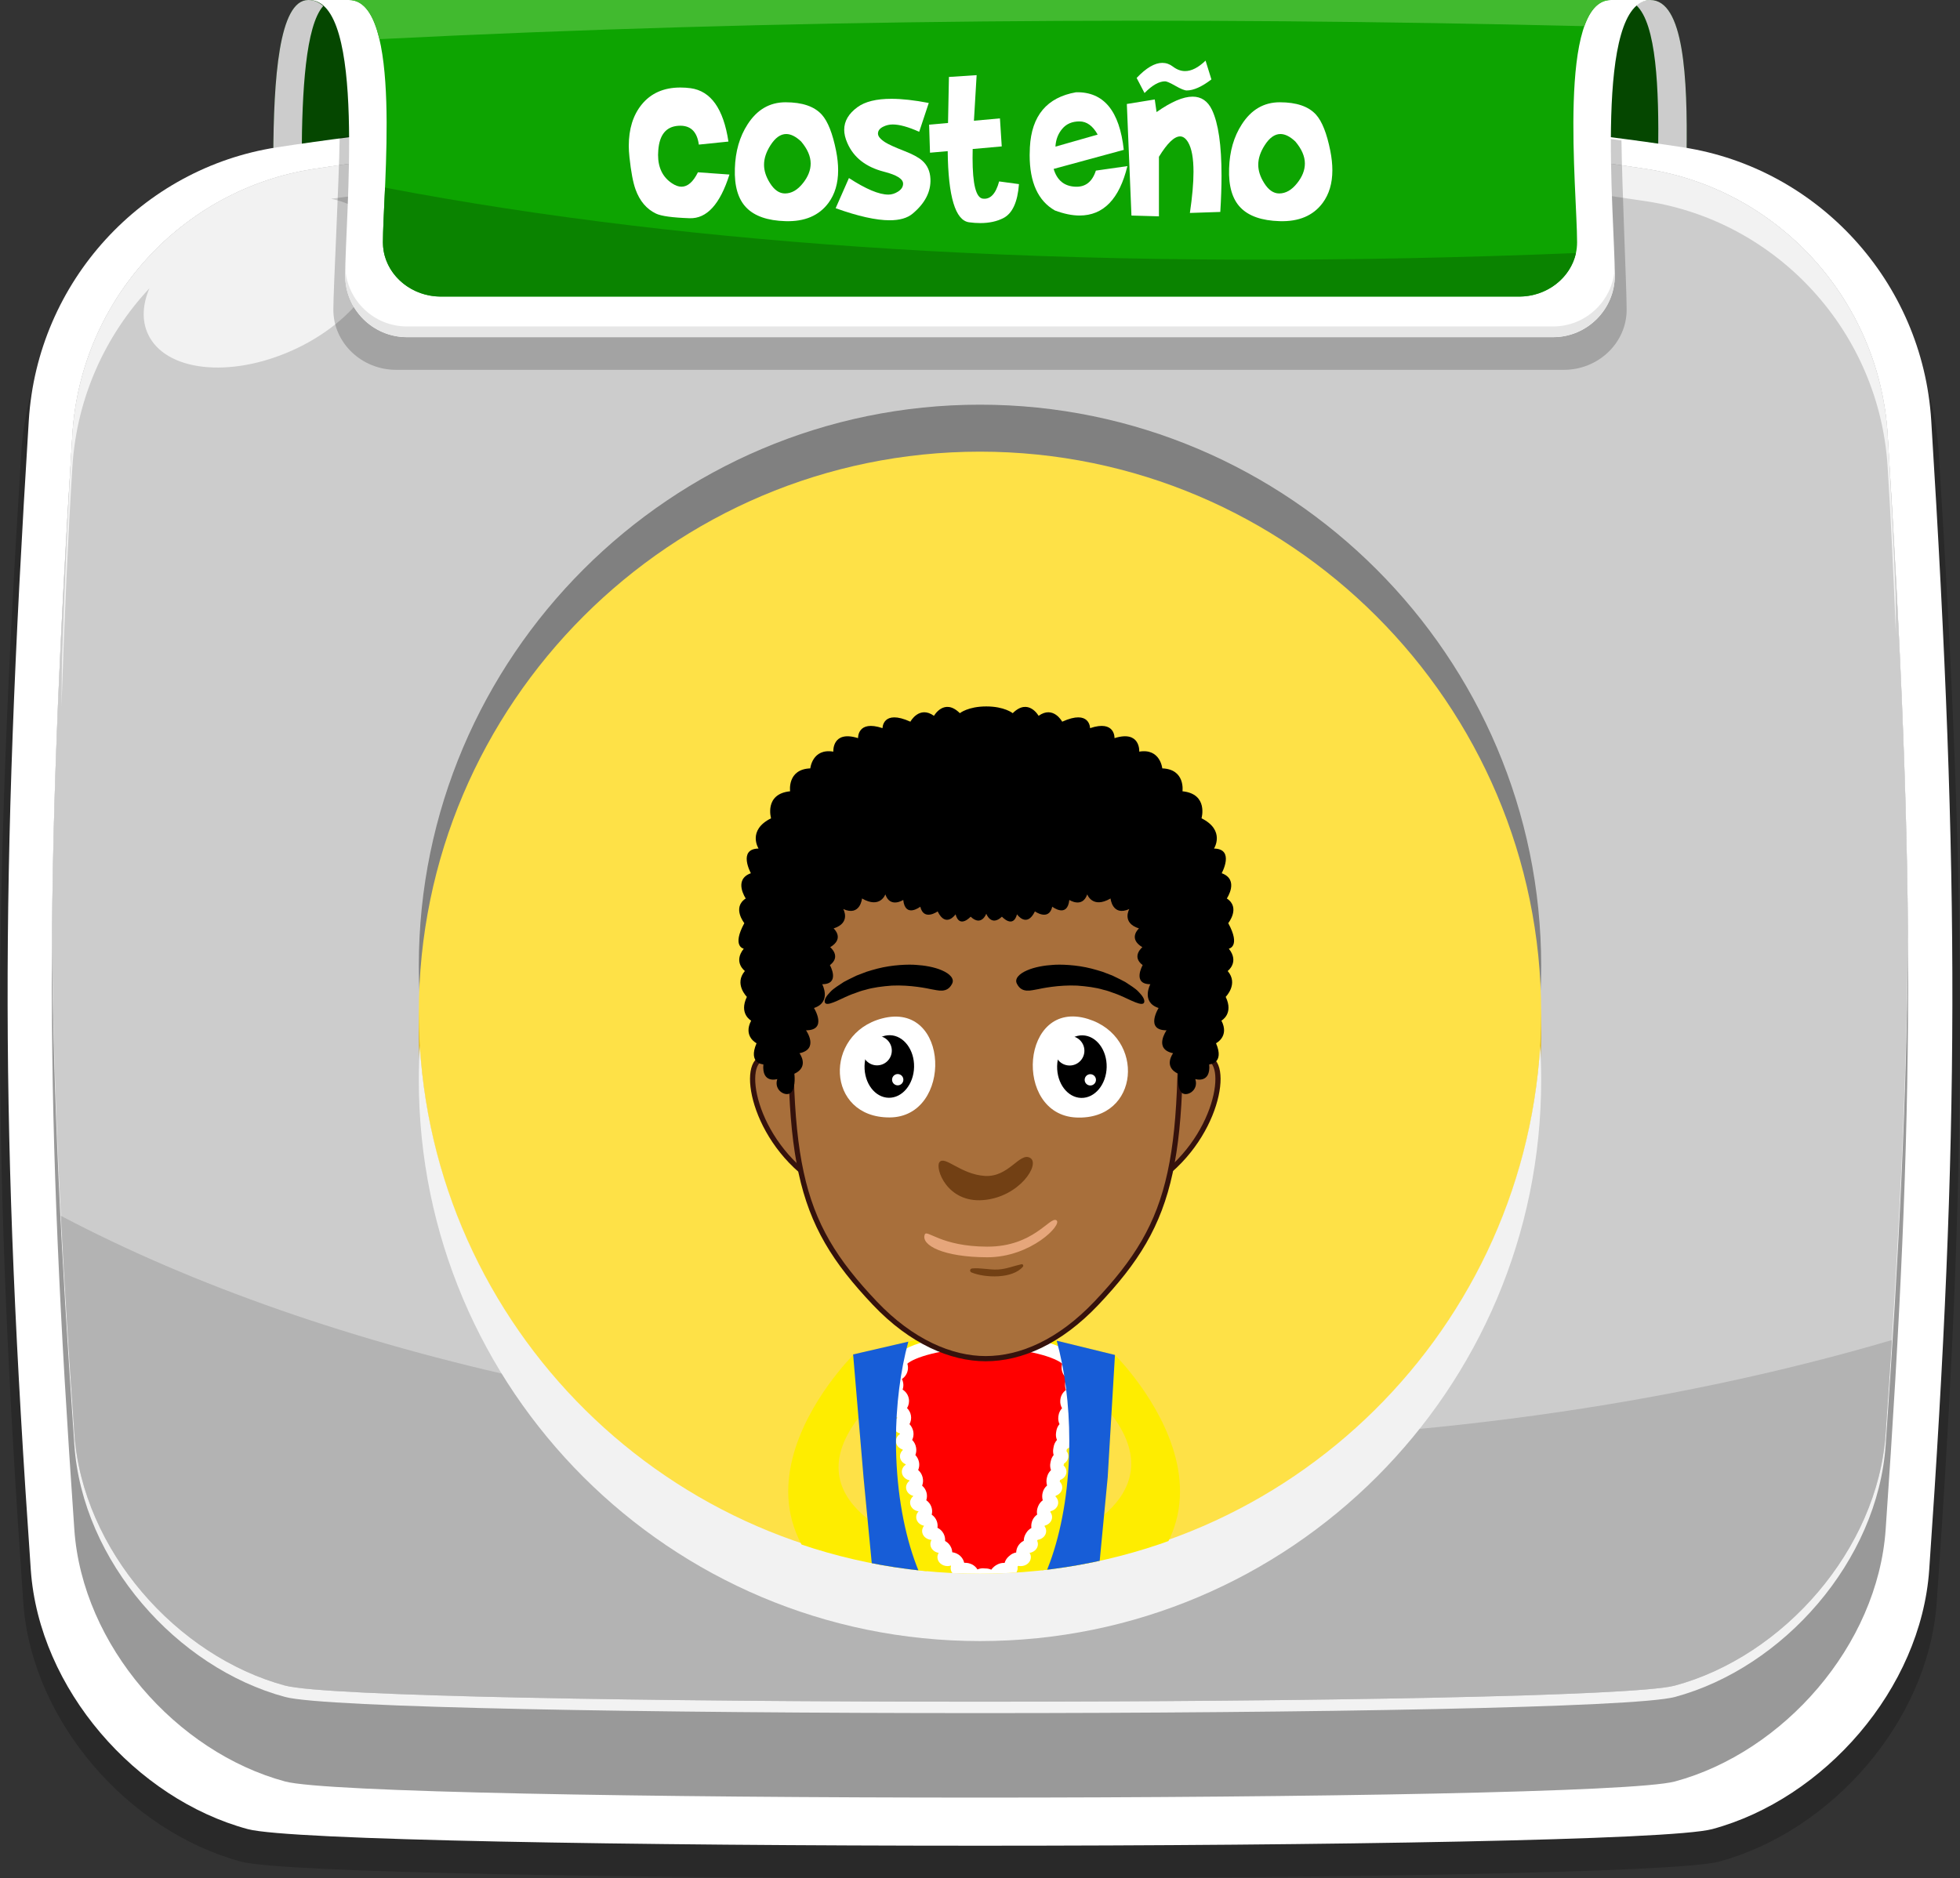 <?xml version="1.0" encoding="utf-8"?>
<!-- Generator: Adobe Illustrator 21.0.0, SVG Export Plug-In . SVG Version: 6.00 Build 0)  -->
<svg version="1.1" id="Capa_1" xmlns="http://www.w3.org/2000/svg" xmlns:xlink="http://www.w3.org/1999/xlink" x="0px" y="0px"
	 viewBox="0 0 169.983 162.934" style="enable-background:new 0 0 169.983 162.934;" xml:space="preserve">
<rect x="0" y="0" width="169.983" height="162.934" fill="#333333" stroke="none"/>
<g>
	<g>
		<g>
			<g>
				<g>
					<path style="fill-rule:evenodd;clip-rule:evenodd;fill:#054700;" d="M26.738,0h116.376c4.294,0,2.98,14.511,2.98,21.766H23.758
						C23.758,14.511,23.024,0,26.738,0z"/>
					<path style="fill-rule:evenodd;clip-rule:evenodd;fill:#CCCCCC;" d="M26.166,13.463c0.028-5.542,0.337-11.222,1.865-12.94
						C27.662,0.185,27.233,0,26.738,0c-2.562,0-3.008,6.902-3.037,13.567C24.511,13.531,25.333,13.496,26.166,13.463z"/>
					<path style="fill-rule:evenodd;clip-rule:evenodd;fill:#CCCCCC;" d="M141.903,0.452c1.76,1.608,1.977,7.244,1.905,12.794
						c0.83,0.028,1.651,0.057,2.463,0.088C146.363,6.743,146.041,0,143.115,0C142.655,0,142.253,0.159,141.903,0.452z"/>
				</g>
				<g>
					<path style="opacity:0.2;fill-rule:evenodd;clip-rule:evenodd;" d="M20.911,161.493c-9.722-2.616-18.169-12.132-18.893-22.498
						c-2.634-37.733-2.687-59.564-0.175-99.701c0.755-12.051,9.874-21.89,21.604-23.69c34.064-5.227,89.025-5.227,123.088,0
						c11.731,1.8,20.85,11.639,21.605,23.69c2.512,40.136,2.458,61.968-0.175,99.701c-0.723,10.364-9.171,19.88-18.893,22.498
						C141.931,163.414,28.051,163.415,20.911,161.493z"/>
					<path style="fill-rule:evenodd;clip-rule:evenodd;fill:#FFFFFF;" d="M21.484,158.67c-9.68-2.616-18.094-12.131-18.814-22.496
						C0.046,98.44-0.006,76.609,2.497,36.472c0.751-12.052,9.831-21.89,21.514-23.69c33.92-5.228,88.043-5.228,121.963,0
						c11.681,1.8,20.763,11.639,21.514,23.69c2.502,40.136,2.447,61.968-0.175,99.702c-0.719,10.363-9.132,19.882-18.812,22.496
						C141.388,160.59,28.595,160.591,21.484,158.67z"/>
					<path style="fill-rule:evenodd;clip-rule:evenodd;fill:#999999;" d="M24.723,154.538c-9.404-2.541-17.575-11.782-18.276-21.853
						c-2.55-36.653-2.6-56.02-0.168-95.007c0.73-11.705,9.552-21.264,20.898-23.012c32.95-5.079,82.679-5.079,115.629,0
						c11.347,1.748,20.169,11.309,20.898,23.012c2.431,38.987,2.377,58.354-0.169,95.007c-0.699,10.067-8.874,19.313-18.275,21.853
						C138.354,156.403,31.63,156.404,24.723,154.538z"/>
					<path style="fill-rule:evenodd;clip-rule:evenodd;fill:#F2F2F2;" d="M4.509,81.456c0.094-12.871,0.684-26.368,1.771-43.778
						c0.73-11.705,9.552-21.264,20.898-23.012c32.95-5.078,82.679-5.078,115.629,0c11.347,1.748,20.169,11.309,20.898,23.012
						c1.085,17.409,1.675,30.906,1.769,43.778c-0.101,13.369-0.746,26.739-1.938,43.898c-0.698,10.066-8.873,19.312-18.276,21.853
						c-6.905,1.866-113.629,1.867-120.536,0c-9.404-2.541-17.575-11.783-18.275-21.853C5.255,108.195,4.608,94.824,4.509,81.456z"/>
					<path style="fill-rule:evenodd;clip-rule:evenodd;fill:#CCCCCC;" d="M4.512,80.972c0.106-12.726,0.694-26.102,1.767-43.294
						c0.73-11.705,9.552-21.264,20.898-23.012c32.95-5.078,82.679-5.078,115.629,0c11.347,1.748,20.169,11.309,20.898,23.012
						c1.071,17.177,1.659,30.545,1.765,43.26c-0.111,13.212-0.756,26.47-1.934,43.428c-0.698,10.067-8.873,19.312-18.276,21.853
						c-6.905,1.866-113.629,1.866-120.536,0c-9.404-2.541-17.575-11.782-18.275-21.853C5.269,107.422,4.624,94.173,4.512,80.972z"/>
					<path style="fill-rule:evenodd;clip-rule:evenodd;fill:#F2F2F2;" d="M28.714,17.242c35.789-4.857,81.629-4.783,114.092,0.221
						c11.347,1.748,20.169,11.307,20.898,23.013c0.269,4.321,0.509,9.194,0.717,14.49c-0.003-1.143-0.012-2.273-0.022-3.388
						c-0.203-5.068-0.435-9.74-0.695-13.899c-0.729-11.706-9.551-21.264-20.898-23.012c-32.95-5.079-82.679-5.079-115.629,0
						C15.831,16.414,7.01,25.97,6.279,37.678c-0.355,5.677-0.656,12.301-0.905,19.59c-0.017,1.331-0.03,2.678-0.042,4.04
						c0.256-7.779,0.572-14.833,0.947-20.831c0.372-5.964,2.845-11.368,6.679-15.467c-0.59,1.384-0.677,2.755-0.139,3.941
						c1.48,3.265,7.116,3.9,12.589,1.419s8.71-7.138,7.231-10.401C31.997,18.55,30.57,17.628,28.714,17.242z"/>
					<path style="fill-rule:evenodd;clip-rule:evenodd;fill:#B3B3B3;" d="M98.243,125.127c-36.913,0-70.089-7.59-92.959-19.657
						c0.302,5.858,0.69,12.078,1.164,18.896c0.701,10.071,8.872,19.312,18.275,21.853c6.907,1.866,113.631,1.866,120.536,0
						c9.403-2.541,17.577-11.786,18.276-21.853c0.195-2.802,0.375-5.503,0.541-8.12C144.96,121.876,122.402,125.127,98.243,125.127z
						"/>
				</g>
				<g>
					<path style="opacity:0.2;fill-rule:evenodd;clip-rule:evenodd;" d="M29.459,11.863c31.953-2.553,82.178-3.516,111.164,0.319
						c0.049,4.146,0.449,12.763,0.449,14.692c0,2.865-2.452,5.209-5.447,5.209H84.992H34.358c-2.996,0-5.447-2.343-5.447-5.209
						C28.911,24.976,29.403,15.937,29.459,11.863z"/>
					<path style="fill-rule:evenodd;clip-rule:evenodd;fill:#FFFFFF;" d="M84.992,29.246H35.284c-2.941,0-5.348-2.406-5.348-5.347
						C29.936,18.847,31.807,0,26.803,0h58.188h58.188c-5.004,0-3.133,18.847-3.133,23.899c0,2.941-2.406,5.347-5.348,5.347H84.992z"
						/>
					<path style="fill-rule:evenodd;clip-rule:evenodd;fill:#0DA401;" d="M84.992,25.726H38.239c-2.767,0-5.03-2.116-5.03-4.703
						C33.209,16.579,34.968,0,30.262,0h54.73h54.729c-4.706,0-2.946,16.579-2.946,21.023c0,2.587-2.264,4.703-5.03,4.703H84.992z"/>
					<path style="fill-rule:evenodd;clip-rule:evenodd;fill:#E6E6E6;" d="M35.284,28.318c-2.845,0-5.188-2.25-5.34-5.059
						c-0.005,0.233-0.008,0.446-0.008,0.64c0,2.941,2.406,5.347,5.348,5.347h49.708h49.707c2.942,0,5.348-2.406,5.348-5.347
						c0-0.194-0.003-0.408-0.008-0.64c-0.151,2.809-2.494,5.059-5.34,5.059H84.992H35.284z"/>
					<path style="fill-rule:evenodd;clip-rule:evenodd;fill:#0A8300;" d="M80.411,21.766c-15.818-0.873-30.678-2.515-44.466-5.014
						c-0.855-0.155-1.706-0.313-2.552-0.475c-0.007,0.176-0.015,0.35-0.023,0.521c-0.081,1.775-0.16,3.276-0.16,4.225
						c0,0.253,0.022,0.501,0.063,0.743c0.384,2.237,2.47,3.96,4.967,3.96h46.753h46.752c2.427,0,4.466-1.629,4.93-3.775
						C116.838,22.759,98.031,22.738,80.411,21.766z"/>
					<path style="fill-rule:evenodd;clip-rule:evenodd;fill:#41BA2F;" d="M32.906,3.396c35.041-1.761,69.847-1.961,104.498-1.127
						C137.902,0.872,138.641,0,139.72,0H30.262C31.608,0,32.425,1.355,32.906,3.396z"/>
				</g>
			</g>
			<g>
				<g>
					<path style="fill-rule:evenodd;clip-rule:evenodd;fill:#808080;" d="M84.992,132.443c26.806,0,48.668-21.862,48.668-48.668
						s-21.862-48.67-48.668-48.67s-48.67,21.864-48.67,48.67S58.187,132.443,84.992,132.443z"/>
					<path style="fill-rule:evenodd;clip-rule:evenodd;fill:#DCB000;" d="M84.992,132.315c-25.88,0-47.032-20.194-48.582-45.683
						c-0.053,0.987-0.088,1.982-0.088,2.986c0,26.884,21.786,48.668,48.67,48.668c26.883,0,48.668-21.784,48.668-48.668
						c0-1.004-0.035-1.998-0.086-2.986C132.025,112.121,110.872,132.315,84.992,132.315z"/>
				</g>
				<g>
					<path style="fill-rule:evenodd;clip-rule:evenodd;fill:#FEE147;" d="M84.992,136.516c26.806,0,48.668-21.862,48.668-48.668
						S111.798,39.18,84.992,39.18s-48.67,21.862-48.67,48.668S58.187,136.516,84.992,136.516z"/>
					<path style="fill-rule:evenodd;clip-rule:evenodd;fill:#F2F2F2;" d="M84.992,136.386c-25.88,0-47.032-20.192-48.582-45.682
						c-0.053,0.987-0.088,1.983-0.088,2.987c0,26.883,21.786,48.668,48.67,48.668c26.883,0,48.668-21.785,48.668-48.668
						c0-1.004-0.035-2-0.086-2.987C132.025,116.194,110.872,136.386,84.992,136.386z"/>
				</g>
			</g>
		</g>
	</g>
	<g>
		<defs>
			<path id="SVGID_1_" d="M84.992,136.516c26.806,0,48.668-21.862,48.668-48.668S111.798,39.18,84.992,39.18
				s-48.67,21.862-48.67,48.668S58.187,136.516,84.992,136.516z"/>
		</defs>
		<clipPath id="SVGID_2_">
			<use xlink:href="#SVGID_1_"  style="overflow:visible;"/>
		</clipPath>
		<g style="clip-path:url(#SVGID_2_);">
			<g>
				<g>
					<g>
						<g>
							<path style="fill:#FEED00;" d="M96.696,117.539c0,0,16.091,15.875-6.074,24.188l-0.376-7.37c0,0,12.275-3.648,6.144-11.666
								L96.696,117.539z"/>
						</g>
					</g>
					<g>
						<g>
							<path style="fill:#FEED00;" d="M74.002,117.539c0,0-16.091,15.875,6.075,24.188l0.376-7.37c0,0-12.128-3.348-5.998-11.366
								L74.002,117.539z"/>
						</g>
					</g>
					<g>
						<rect x="76.428" y="140.697" width="17.874" height="1.817"/>
						<path style="fill:#A7A9AC;" d="M86.317,142.806h-1.924c-0.767,0-1.391-0.538-1.391-1.199c0-0.663,0.624-1.202,1.391-1.202
							h1.924c0.767,0,1.39,0.539,1.39,1.202C87.707,142.268,87.084,142.806,86.317,142.806z M84.393,140.989
							c-0.445,0-0.807,0.277-0.807,0.618c0,0.34,0.362,0.616,0.807,0.616h1.924c0.445,0,0.807-0.276,0.807-0.616
							c0-0.341-0.362-0.618-0.807-0.618H84.393z"/>
					</g>
					<g>
						<path style="fill:#39B54A;" d="M85.365,146.074c6.129,8.379,2.813,26.855,2.813,26.855c3.991-2.849,9.456-1.764,9.456-1.764
							c-5.494-14.136-3.35-28.65-3.35-28.65H76.428c0,0,2.163,14.514-3.331,28.65c0,0,5.465-1.085,9.456,1.764
							c0,0-3.336-18.475,2.792-26.855"/>
					</g>
					<g>
						<path style="fill:#FEED00;" d="M73.989,117.495l8.434-1.953h3.056v30.242c0,0-4.597-0.391-6.374-1.231
							c-0.813-0.385-2.846-2.106-2.846-2.106l-1.368-14.294L73.989,117.495z"/>
						<path style="fill:#FEED00;" d="M96.696,117.539l-8.162-1.998h-3.056v30.242c0,0,4.541-0.094,6.318-0.935
							c0.814-0.384,2.901-2.403,2.901-2.403l1.368-14.294L96.696,117.539z"/>
						<path style="fill:#FFFFFF;" d="M93.535,120.154c0.341-0.107,0.587-0.391,0.587-0.728c0-0.398-0.342-0.723-0.78-0.767
							c0-0.001,0-0.009,0-0.009h-0.109c0.065-0.128,0.109-0.259,0.109-0.393c0-1.372-3.554-2.485-7.938-2.485
							c-4.384,0-7.938,1.113-7.938,2.485c0,0.134,0.043,0.265,0.109,0.393h-0.109c-0.486,0-0.879,0.347-0.879,0.776
							c0,0.338,0.246,0.622,0.587,0.728c-0.212,0.142-0.351,0.364-0.351,0.616c0,0.417,0.374,0.755,0.842,0.772
							c-0.291,0.127-0.492,0.388-0.492,0.693c0,0.366,0.288,0.67,0.673,0.752c-0.23,0.14-0.381,0.373-0.381,0.638
							c0,0.336,0.244,0.619,0.582,0.727c0.002,0.015,0.005,0.03,0.007,0.045c-0.213,0.142-0.354,0.365-0.354,0.618
							c0,0.337,0.244,0.62,0.584,0.728c0.003,0.017,0.006,0.034,0.009,0.052c-0.15,0.139-0.243,0.326-0.243,0.533
							c0,0.304,0.201,0.565,0.49,0.692c0.003,0.014,0.006,0.027,0.009,0.041c-0.203,0.142-0.336,0.359-0.336,0.606
							c0,0.36,0.279,0.659,0.655,0.747c0.003,0.013,0.006,0.026,0.01,0.039c-0.182,0.142-0.299,0.347-0.299,0.578
							c0,0.354,0.271,0.65,0.638,0.742c-0.176,0.142-0.288,0.344-0.288,0.571c0,0.386,0.32,0.703,0.738,0.763
							c-0.128,0.135-0.209,0.306-0.209,0.496c0,0.369,0.292,0.676,0.683,0.755c-0.106,0.128-0.17,0.285-0.17,0.455
							c0,0.411,0.364,0.744,0.822,0.771c-0.066,0.109-0.106,0.231-0.106,0.362c0,0.382,0.313,0.697,0.724,0.762
							c-0.069,0.111-0.112,0.236-0.112,0.371c0,0.428,0.394,0.776,0.879,0.776c0.099,0,0.192-0.018,0.28-0.044
							c0.007,0.006,0.014,0.012,0.021,0.018c-0.02,0.065-0.034,0.132-0.034,0.203c0,0.428,0.394,0.776,0.879,0.776
							c0.141,0,0.272-0.032,0.39-0.084c0.018,0.01,0.037,0.018,0.055,0.028c0.055,0.381,0.421,0.677,0.868,0.677
							c0.235,0,0.447-0.082,0.604-0.215c0.054,0.007,0.105,0.022,0.159,0.027c0.027-0.003,0.052-0.01,0.078-0.013
							c0.156,0.123,0.36,0.201,0.585,0.201c0.427,0,0.782-0.268,0.862-0.624c0.038-0.018,0.075-0.037,0.113-0.056
							c0.104,0.038,0.219,0.06,0.339,0.06c0.486,0,0.879-0.347,0.879-0.776c0-0.046-0.007-0.09-0.015-0.133
							c0.025-0.023,0.052-0.043,0.077-0.067c0.066,0.014,0.134,0.023,0.205,0.023c0.486,0,0.879-0.347,0.879-0.776
							c0-0.135-0.043-0.26-0.112-0.371c0.411-0.065,0.724-0.38,0.724-0.762c0-0.103-0.024-0.2-0.065-0.29
							c0.015-0.027,0.031-0.053,0.045-0.08c0.417-0.061,0.736-0.378,0.736-0.763c0-0.157-0.054-0.303-0.145-0.425
							c0.006-0.014,0.012-0.029,0.019-0.043c0.368-0.093,0.639-0.388,0.639-0.743c0-0.164-0.059-0.316-0.157-0.442
							c0.009-0.023,0.018-0.046,0.027-0.069c0.379-0.086,0.66-0.387,0.66-0.748c0-0.204-0.091-0.387-0.236-0.526
							c0.007-0.022,0.013-0.043,0.02-0.065c0.331-0.111,0.566-0.392,0.566-0.723c0-0.194-0.084-0.37-0.218-0.506
							c0.012-0.047,0.023-0.094,0.035-0.141c0.322-0.115,0.549-0.393,0.549-0.718c0-0.211-0.096-0.402-0.251-0.542
							c0.012-0.053,0.024-0.107,0.036-0.161c0.228-0.14,0.378-0.373,0.378-0.636c0-0.166-0.06-0.319-0.16-0.445
							c0.012-0.061,0.022-0.121,0.033-0.182c0.282-0.129,0.477-0.386,0.477-0.686c0-0.217-0.102-0.413-0.265-0.554
							c0.008-0.05,0.016-0.101,0.024-0.15c0.282-0.129,0.477-0.386,0.477-0.686c0-0.231-0.116-0.436-0.298-0.578
							c0.004-0.028,0.008-0.058,0.011-0.086c0.337-0.109,0.579-0.391,0.579-0.726c0-0.278-0.168-0.521-0.417-0.658
							c0.001-0.014,0.003-0.029,0.005-0.043c0.43-0.051,0.763-0.372,0.763-0.765C93.886,120.518,93.747,120.296,93.535,120.154z"/>
						<path style="fill:#FF0000;" d="M85.969,136.166c-0.152-0.069-0.317-0.106-0.486-0.106c-0.017,0-0.034,0.001-0.051,0.001
							c-0.013-0.002-0.026-0.004-0.04-0.006c-0.049-0.006-0.098-0.009-0.147-0.009c-0.163,0-0.324,0.034-0.473,0.1
							c-0.112-0.186-0.276-0.339-0.476-0.439c-0.179-0.089-0.393-0.139-0.602-0.139c-0.024,0-0.047,0.001-0.071,0.002
							c-0.052-0.227-0.171-0.437-0.349-0.601c-0.19-0.174-0.436-0.285-0.69-0.315c-0.007-0.148-0.042-0.295-0.106-0.433
							c-0.108-0.236-0.291-0.426-0.514-0.545c0.017-0.216-0.027-0.437-0.131-0.636c-0.119-0.226-0.307-0.403-0.53-0.51
							c0.027-0.186,0.01-0.378-0.054-0.561c-0.084-0.238-0.242-0.439-0.444-0.577c0.055-0.217,0.047-0.449-0.029-0.669
							c-0.084-0.241-0.242-0.443-0.444-0.581c0.065-0.196,0.078-0.409,0.033-0.618c-0.057-0.258-0.197-0.484-0.392-0.648
							c0.083-0.214,0.103-0.451,0.05-0.683c-0.003-0.012-0.015-0.063-0.018-0.075c-0.062-0.237-0.195-0.444-0.376-0.597
							c0.093-0.216,0.12-0.46,0.07-0.699c-0.046-0.22-0.156-0.433-0.312-0.602c0.075-0.192,0.099-0.403,0.066-0.612
							c-0.001-0.005-0.01-0.055-0.01-0.059c-0.043-0.246-0.162-0.468-0.334-0.638c0.104-0.212,0.143-0.456,0.104-0.699
							c-0.039-0.249-0.16-0.487-0.334-0.671c0.121-0.225,0.168-0.488,0.123-0.75c-0.042-0.25-0.163-0.472-0.336-0.641
							c0.147-0.241,0.207-0.534,0.151-0.827c-0.063-0.333-0.264-0.612-0.538-0.779c0.062-0.175,0.083-0.366,0.055-0.558
							c-0.018-0.127-0.057-0.249-0.114-0.36c0.141-0.093,0.262-0.216,0.353-0.365c0.179-0.291,0.22-0.643,0.119-0.963
							c0.508-0.469,2.791-1.357,6.714-1.357c3.926,0,6.21,0.89,6.715,1.358c-0.097,0.319-0.057,0.669,0.12,0.957
							c0.075,0.123,0.171,0.229,0.281,0.315c-0.073,0.126-0.122,0.267-0.143,0.416c-0.03,0.205-0.004,0.409,0.069,0.594
							c-0.261,0.185-0.443,0.474-0.484,0.809c-0.002,0.016-0.009,0.074-0.01,0.09c-0.02,0.242,0.035,0.478,0.152,0.681
							c-0.167,0.178-0.278,0.407-0.309,0.659l-0.011,0.089c-0.027,0.22,0.01,0.439,0.101,0.633
							c-0.142,0.163-0.239,0.364-0.274,0.584l-0.024,0.15c-0.035,0.219-0.007,0.44,0.077,0.639
							c-0.146,0.161-0.247,0.362-0.286,0.582l-0.031,0.172c-0.035,0.186-0.023,0.375,0.03,0.552
							c-0.118,0.143-0.202,0.313-0.242,0.498l-0.034,0.152c-0.05,0.224-0.032,0.453,0.045,0.661c-0.16,0.15-0.278,0.344-0.333,0.564
							l-0.021,0.085c-0.056,0.218-0.051,0.461,0.013,0.683c-0.172,0.147-0.301,0.342-0.365,0.566
							c-0.073,0.231-0.075,0.485-0.009,0.719c-0.178,0.13-0.318,0.309-0.4,0.52l-0.035,0.092c-0.074,0.203-0.09,0.419-0.05,0.625
							c-0.175,0.121-0.316,0.29-0.405,0.49c-0.091,0.208-0.124,0.445-0.095,0.673c-0.188,0.102-0.348,0.255-0.457,0.446
							l-0.055,0.096c-0.097,0.175-0.146,0.37-0.146,0.565c-0.242,0.117-0.439,0.316-0.554,0.566c-0.066,0.144-0.1,0.299-0.105,0.453
							c-0.226,0.036-0.434,0.143-0.61,0.311l-0.067,0.058c-0.159,0.148-0.271,0.335-0.328,0.537
							c-0.026-0.002-0.051-0.002-0.077-0.002c-0.18,0-0.359,0.042-0.523,0.123C86.314,135.799,86.111,135.967,85.969,136.166z"/>
						<g>
							<g>
								<g>
									<path style="fill:#175DD7;" d="M83.296,141.172c-3.219-1.892-5.593-8.416-5.593-16.176c0-3.149,0.391-6.094,1.071-8.61
										l-4.786,1.108l0.903,10.657l1.368,14.294c0,0,2.033,1.721,2.846,2.106c0.963,0.455,2.752,0.777,4.191,0.978V141.172z"/>
								</g>
								<g>
									<path style="fill:#175DD7;" d="M91.643,116.302c0.694,2.534,1.093,5.51,1.093,8.694c0,7.541-2.242,13.915-5.322,16.005
										v4.678c1.457-0.115,3.369-0.351,4.383-0.831c0.814-0.384,2.901-2.403,2.901-2.403l1.368-14.294l0.63-10.613L91.643,116.302
										z"/>
								</g>
							</g>
						</g>
					</g>
					<g>
						<g>
							
								<path style="fill:#A86F3B;stroke:#35120C;stroke-width:0.45;stroke-linecap:round;stroke-linejoin:round;stroke-miterlimit:10;" d="
								M69.742,95.488c0,0-1.206-3.693-3.408-3.693c-2.201,0-1.136,7.171,4.615,10.863L69.742,95.488z"/>
							
								<path style="fill:#A86F3B;stroke:#35120C;stroke-width:0.45;stroke-linecap:round;stroke-linejoin:round;stroke-miterlimit:10;" d="
								M101.16,95.488c0,0,1.205-3.693,3.408-3.693c2.202,0,1.135,7.171-4.617,10.863L101.16,95.488z"/>
							
								<path style="fill:#A86F3B;stroke:#35120C;stroke-width:0.45;stroke-linecap:round;stroke-linejoin:round;stroke-miterlimit:10;" d="
								M85.479,69.587c0,0,10.862,0,12.101,0s4.308,1.956,4.627,11.807c0.628,19.31-0.199,24.353-7.117,31.65
								c-3.189,3.363-6.555,4.817-9.61,4.817c-2.971,0-6.423-1.454-9.612-4.817c-6.919-7.297-7.746-12.34-7.119-31.65
								c0.32-9.851,3.388-11.807,4.627-11.807C74.615,69.587,85.479,69.587,85.479,69.587z"/>
							<g>
								<path d="M97.098,86.337c-0.11-0.058-0.304-0.114-0.54-0.204c-0.238-0.087-0.524-0.199-0.86-0.272
									c-0.652-0.2-1.474-0.302-2.275-0.362c-1.619-0.078-3.156,0.257-3.423,0.315c-0.566,0.085-1.367,0.387-1.802-0.466
									c-0.242-0.44,0.197-0.881,0.869-1.169c0.67-0.299,1.569-0.437,2.22-0.475c0.647-0.059,2.062-0.019,3.379,0.32
									c0.327,0.094,0.654,0.173,0.956,0.277c0.3,0.115,0.585,0.224,0.847,0.324c0.504,0.235,0.902,0.444,1.117,0.559
									c0.408,0.28,0.877,0.537,1.178,0.873c0.313,0.321,0.514,0.623,0.476,0.861C99.143,87.401,98.021,86.721,97.098,86.337z"/>
							</g>
							<g>
								<path d="M73.665,86.337c0.11-0.058,0.304-0.114,0.54-0.204c0.239-0.087,0.525-0.199,0.86-0.272
									c0.653-0.2,1.474-0.302,2.275-0.362c1.62-0.078,3.156,0.257,3.424,0.315c0.565,0.085,1.367,0.387,1.802-0.466
									c0.242-0.44-0.197-0.881-0.869-1.169c-0.671-0.299-1.569-0.437-2.22-0.475c-0.648-0.059-2.063-0.019-3.38,0.32
									c-0.327,0.094-0.654,0.173-0.955,0.277c-0.301,0.115-0.585,0.224-0.847,0.324c-0.505,0.235-0.903,0.444-1.118,0.559
									c-0.407,0.28-0.876,0.537-1.178,0.873c-0.313,0.321-0.514,0.623-0.476,0.861C71.62,87.401,72.742,86.721,73.665,86.337z"/>
							</g>
							<g id="XMLID_467_">
								<g id="XMLID_473_">
									<path id="XMLID_477_" style="fill:#FFFFFF;" d="M76.487,88.351c-5.081,1.344-4.86,8.598,0.66,8.584
										C82.667,96.921,82.399,86.787,76.487,88.351z"/>
									
										<ellipse id="XMLID_476_" transform="matrix(0.021 -1 1 0.021 -17.017 167.671)" cx="77.099" cy="92.524" rx="2.714" ry="2.148"/>
									
										<ellipse id="XMLID_475_" transform="matrix(0.021 -1 1 0.021 -16.68 165.257)" style="fill:#FFFFFF;" cx="76.035" cy="91.145" rx="1.281" ry="1.281"/>
									
										<ellipse id="XMLID_474_" transform="matrix(0.021 -1 1 0.021 -17.449 169.523)" style="fill:#FFFFFF;" cx="77.829" cy="93.67" rx="0.49" ry="0.49"/>
								</g>
								<g id="XMLID_468_">
									<path id="XMLID_472_" style="fill:#FFFFFF;" d="M94.361,88.392c5.021,1.556,4.496,8.794-1.019,8.549
										C87.827,96.696,88.519,86.582,94.361,88.392z"/>
									
										<ellipse id="XMLID_227_" transform="matrix(0.021 -1 1 0.021 -0.681 184.385)" cx="93.801" cy="92.54" rx="2.714" ry="2.148"/>
									
										<ellipse id="XMLID_226_" transform="matrix(0.021 -1 1 0.021 -0.344 181.971)" style="fill:#FFFFFF;" cx="92.736" cy="91.161" rx="1.281" ry="1.281"/>
									
										<ellipse id="XMLID_469_" transform="matrix(0.021 -1 1 0.021 -1.113 186.237)" style="fill:#FFFFFF;" cx="94.531" cy="93.687" rx="0.49" ry="0.49"/>
								</g>
							</g>
							<path id="XMLID_466_" style="fill:#724014;" d="M81.474,100.818c0.46-0.61,1.833,1.053,3.93,1.19
								c2.097,0.136,3.021-2.09,3.937-1.564c0.917,0.527-0.926,3.407-4.074,3.661C82.121,104.359,81.079,101.341,81.474,100.818z"/>
							<path id="XMLID_465_" style="fill:#E6A67B;" d="M80.2,107.093c0.182-0.482,1.381,1.041,5.415,1.051
								c4.035,0.01,5.424-2.638,6-2.291s-2.198,3.222-6.002,3.213C81.809,109.057,79.852,108.015,80.2,107.093z"/>
							<path id="XMLID_464_" style="fill:#724014;" d="M88.583,109.67c-0.701,0.155-1.298,0.416-2.035,0.456
								c-0.748,0.04-1.507-0.166-2.243-0.09c-0.203,0.022-0.234,0.27-0.048,0.347c1.169,0.481,3.55,0.565,4.452-0.496
								C88.792,109.789,88.714,109.641,88.583,109.67z"/>
						</g>
						<path d="M85.536,79.264c0,0-0.418,1.147-1.356,0.255c0,0-0.963,1.069-1.307-0.204c0,0-0.839,1.223-1.554-0.254
							c0,0-1.208,0.866-1.504-0.408c0,0-1.307,1.019-1.48-0.586c0,0-1.134,0.739-1.553-0.484c0,0-0.444,1.274-2.022,0.357
							c0,0-0.148,1.58-1.627,0.917c0,0,0.691,1.198-0.838,1.681c0,0,0.987,0.866-0.296,1.63c0,0,0.985,0.79-0.025,1.554
							c0,0,0.937,1.656-0.666,1.656c0,0,0.838,1.554-0.715,2.063c0,0,1.209,1.936-0.69,1.936c0,0,1.158,1.631-0.568,1.987
							c0,0,0.888,1.171-0.444,1.783c0,0,0.148,1.071-0.246,1.58c-0.394,0.509-1.579-0.103-1.233-1.121c0,0-1.356,0.434-1.208-1.274
							c0,0-1.356-0.051-0.592-1.834c0,0-1.183-0.586-0.468-1.961c0,0-1.085-0.586-0.37-2.063c0,0-1.134-1.121-0.172-2.242
							c0,0-1.037-0.764-0.099-1.936c0,0-1.06-0.178,0.05-2.216c0,0-1.087-1.35,0.123-2.14c0,0-1.109-1.631,0.445-2.191
							c0,0-1.158-2.114,0.666-2.14c0,0-1.011-1.579,1.084-2.624c0,0-0.617-2.115,1.652-2.344c0,0-0.27-1.911,1.751-1.987
							c0,0,0.172-1.758,1.997-1.452c0,0-0.124-1.884,2.145-1.171c0,0-0.074-1.605,2.121-0.866c0,0-0.001-1.656,2.416-0.561
							c0,0,0.765-1.426,2.047-0.509c0,0,0.887-1.579,2.244-0.229c0,0,0.714-0.586,2.293-0.586c1.579,0,2.293,0.586,2.293,0.586
							c1.357-1.35,2.244,0.229,2.244,0.229c1.282-0.917,2.047,0.509,2.047,0.509c2.417-1.096,2.416,0.561,2.416,0.561
							c2.195-0.739,2.121,0.866,2.121,0.866c2.269-0.713,2.145,1.171,2.145,1.171c1.825-0.306,1.997,1.452,1.997,1.452
							c2.022,0.076,1.751,1.987,1.751,1.987c2.269,0.229,1.652,2.344,1.652,2.344c2.096,1.045,1.084,2.624,1.084,2.624
							c1.824,0.026,0.666,2.14,0.666,2.14c1.553,0.561,0.445,2.191,0.445,2.191c1.209,0.79,0.123,2.14,0.123,2.14
							c1.11,2.038,0.05,2.216,0.05,2.216c0.937,1.172-0.099,1.936-0.099,1.936c0.962,1.121-0.172,2.242-0.172,2.242
							c0.715,1.478-0.37,2.063-0.37,2.063c0.714,1.376-0.468,1.961-0.468,1.961c0.764,1.783-0.592,1.834-0.592,1.834
							c0.148,1.707-1.208,1.274-1.208,1.274c0.346,1.019-0.839,1.631-1.233,1.121c-0.394-0.509-0.246-1.58-0.246-1.58
							c-1.332-0.611-0.444-1.783-0.444-1.783c-1.726-0.356-0.568-1.987-0.568-1.987c-1.899,0-0.69-1.936-0.69-1.936
							c-1.554-0.51-0.715-2.063-0.715-2.063c-1.603,0-0.666-1.656-0.666-1.656c-1.01-0.764-0.025-1.554-0.025-1.554
							c-1.283-0.764-0.296-1.63-0.296-1.63c-1.529-0.484-0.838-1.681-0.838-1.681c-1.479,0.663-1.627-0.917-1.627-0.917
							c-1.578,0.917-2.022-0.357-2.022-0.357c-0.42,1.223-1.553,0.484-1.553,0.484c-0.172,1.605-1.48,0.586-1.48,0.586
							c-0.296,1.274-1.504,0.408-1.504,0.408c-0.714,1.478-1.554,0.254-1.554,0.254c-0.344,1.274-1.307,0.204-1.307,0.204
							C85.954,80.411,85.536,79.264,85.536,79.264z"/>
					</g>
				</g>
			</g>
		</g>
	</g>
	<g>
		<g>
			<path style="fill:#FFFFFF;" d="M60.607,12.544c-0.156-1.165-0.756-1.709-1.797-1.631c-1.043,0.078-1.615,0.781-1.719,2.109
				c-0.014,0.163-0.02,0.3-0.02,0.41c0,1.113,0.402,1.937,1.211,2.471c0.293,0.195,0.566,0.293,0.82,0.293
				c0.539,0,1.016-0.417,1.426-1.25l2.734,0.195c-0.814,2.578-1.967,3.841-3.457,3.789c-1.492-0.052-2.461-0.186-2.91-0.4
				c-0.82-0.391-1.414-1.091-1.778-2.1c-0.215-0.593-0.391-1.523-0.527-2.793c-0.039-0.364-0.059-0.69-0.059-0.977
				c0-1.472,0.371-2.666,1.113-3.584c0.801-0.989,1.92-1.484,3.36-1.484c0.305,0,0.602,0.02,0.889,0.059
				c1.758,0.241,2.852,1.784,3.281,4.629L60.607,12.544z"/>
			<path style="fill:#FFFFFF;" d="M63.732,14.614c0.045-1.484,0.412-2.761,1.104-3.828c0.82-1.276,1.916-1.914,3.291-1.914
				c1.451,0,2.5,0.358,3.145,1.074c0.527,0.586,0.939,1.634,1.24,3.145c0.117,0.593,0.176,1.152,0.176,1.68
				c0,1.133-0.281,2.077-0.84,2.832c-0.82,1.106-2.068,1.634-3.74,1.582c-1.537-0.046-2.664-0.437-3.379-1.172
				C64.012,17.277,63.68,16.145,63.732,14.614z M69.475,12.271c-0.457-0.43-0.887-0.645-1.289-0.645
				c-0.496,0-0.951,0.325-1.367,0.977c-0.371,0.579-0.557,1.143-0.557,1.689c0,0.515,0.168,1.042,0.508,1.582
				c0.377,0.605,0.813,0.908,1.309,0.908c0.566,0,1.084-0.296,1.553-0.889c0.449-0.56,0.674-1.13,0.674-1.709
				C70.305,13.56,70.027,12.922,69.475,12.271z"/>
			<path style="fill:#FFFFFF;" d="M72.473,18.062l1.152-2.617c1.471,0.957,2.609,1.436,3.418,1.436c0.285,0,0.563-0.085,0.83-0.254
				c0.299-0.188,0.449-0.42,0.449-0.693c0-0.41-0.547-0.755-1.641-1.035c-1.582-0.403-2.646-1.233-3.193-2.49
				c-0.184-0.417-0.273-0.801-0.273-1.152c0-0.749,0.383-1.403,1.152-1.963c0.656-0.481,1.637-0.723,2.939-0.723
				c0.918,0,1.998,0.12,3.242,0.361l-0.83,2.5c-0.945-0.423-1.709-0.635-2.295-0.635c-0.287,0-0.557,0.062-0.811,0.186
				c-0.313,0.15-0.469,0.353-0.469,0.606c0,0.234,0.207,0.485,0.625,0.753c0.285,0.183,0.846,0.437,1.68,0.763
				c0.703,0.273,1.211,0.547,1.523,0.821c0.455,0.397,0.695,0.932,0.723,1.604c0.045,1.102-0.469,2.102-1.543,3.001
				c-0.457,0.385-1.123,0.577-2.002,0.577C75.971,19.106,74.412,18.758,72.473,18.062z"/>
			<path style="fill:#FFFFFF;" d="M80.656,13.247l-0.078-2.432l1.641-0.146l0.078-3.994l2.402-0.156l-0.234,3.955l2.256-0.205
				l0.156,2.432l-2.52,0.225c-0.008,0.273-0.01,0.534-0.01,0.781c0,2.272,0.295,3.447,0.889,3.525
				c0.65,0.085,1.123-0.413,1.416-1.494l1.719,0.234c-0.117,1.563-0.57,2.546-1.357,2.949c-0.561,0.286-1.225,0.43-1.992,0.43
				c-0.32,0-0.645-0.022-0.977-0.068c-1.191-0.163-1.811-2.22-1.855-6.172L80.656,13.247z"/>
			<path style="fill:#FFFFFF;" d="M91.379,14.653c0.293,0.983,0.914,1.497,1.865,1.543c0.885,0.046,1.484-0.42,1.797-1.396
				l2.734-0.391c-0.697,2.858-2.08,4.287-4.15,4.287c-0.639,0-1.352-0.146-2.139-0.439c-1.459-0.833-2.188-2.435-2.188-4.805
				c0-0.202,0.006-0.427,0.02-0.674c0.143-2.741,1.477-4.333,4.004-4.775c2.395-0.052,3.773,1.613,4.139,4.996L91.379,14.653z
				 M92.125,11.172c-0.361,0.427-0.559,0.942-0.59,1.548l3.662-1.045c-0.424-0.762-0.951-1.143-1.582-1.143
				C92.982,10.532,92.486,10.745,92.125,11.172z"/>
			<path style="fill:#FFFFFF;" d="M100.148,8.628l0.156,1.094c1.27-0.892,2.311-1.338,3.125-1.338c0.754,0,1.314,0.381,1.68,1.143
				c0.553,1.159,0.83,3.063,0.83,5.713c0,0.95-0.037,1.999-0.107,3.145l-2.637,0.088c0.207-1.406,0.313-2.595,0.313-3.564
				c0-1.185-0.156-2.041-0.469-2.568c-0.203-0.339-0.434-0.508-0.693-0.508c-0.502,0-1.113,0.589-1.836,1.768v5.166l-2.383-0.068
				l-0.4-9.678L100.148,8.628z M100.803,5.454c0.332,0,0.637,0.107,0.918,0.322c0.344,0.261,0.695,0.391,1.055,0.391
				c0.559,0,1.152-0.303,1.777-0.908l0.508,1.631c-0.834,0.638-1.547,0.957-2.139,0.957c-0.189,0-0.516-0.132-0.977-0.396
				c-0.463-0.264-0.762-0.396-0.898-0.396c-0.527,0-1.123,0.339-1.787,1.016l-0.684-1.309C99.402,5.891,100.145,5.454,100.803,5.454
				z"/>
			<path style="fill:#FFFFFF;" d="M106.594,14.614c0.045-1.484,0.412-2.761,1.104-3.828c0.82-1.276,1.916-1.914,3.291-1.914
				c1.451,0,2.5,0.358,3.145,1.074c0.527,0.586,0.939,1.634,1.24,3.145c0.117,0.593,0.176,1.152,0.176,1.68
				c0,1.133-0.281,2.077-0.84,2.832c-0.82,1.106-2.068,1.634-3.74,1.582c-1.537-0.046-2.664-0.437-3.379-1.172
				C106.873,17.277,106.541,16.145,106.594,14.614z M112.336,12.271c-0.457-0.43-0.887-0.645-1.289-0.645
				c-0.496,0-0.951,0.325-1.367,0.977c-0.371,0.579-0.557,1.143-0.557,1.689c0,0.515,0.168,1.042,0.508,1.582
				c0.377,0.605,0.813,0.908,1.309,0.908c0.566,0,1.084-0.296,1.553-0.889c0.449-0.56,0.674-1.13,0.674-1.709
				C113.166,13.56,112.889,12.922,112.336,12.271z"/>
		</g>
	</g>
</g>
</svg>
